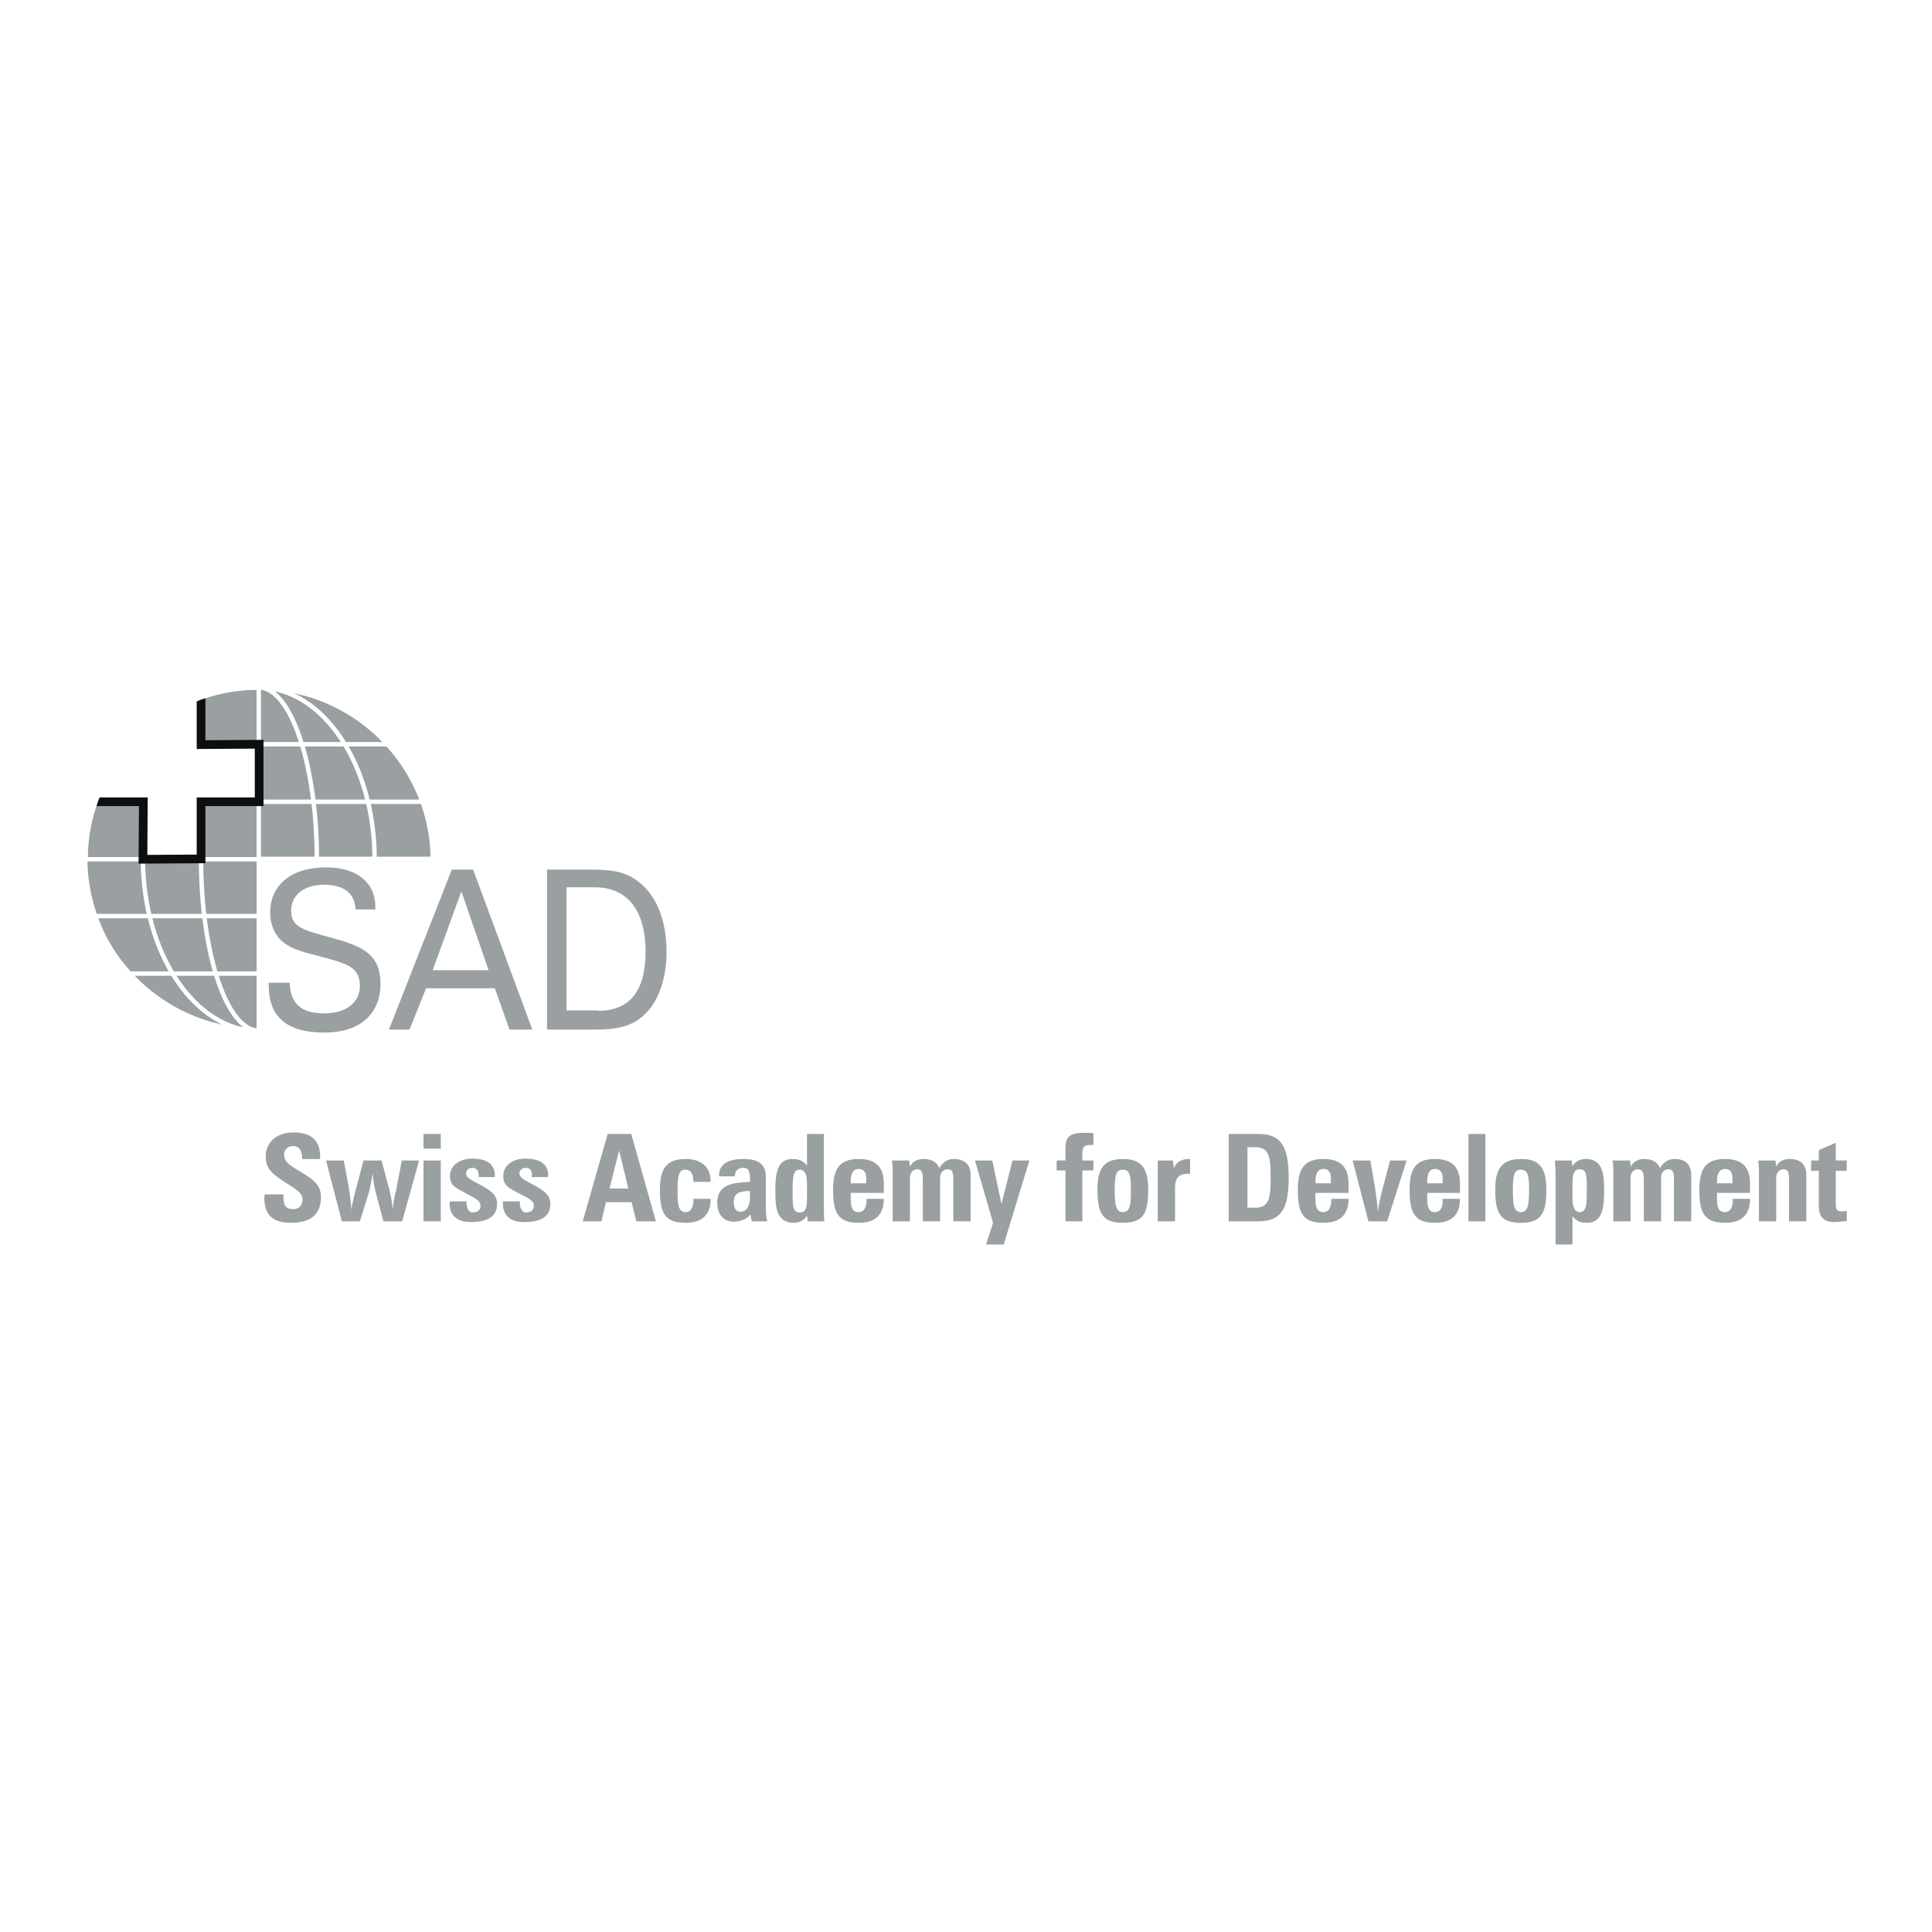 <svg xmlns="http://www.w3.org/2000/svg" width="2500" height="2500" viewBox="0 0 192.756 192.756"><path fill-rule="evenodd" clip-rule="evenodd" fill="#fff" d="M0 0h192.756v192.756H0V0z"/><path d="M25.818 91.394H9.495a16.1 16.1 0 0 0 3.448 5.739h12.875v-5.739zm12.839-17.141H25.855h12.802zm3.485 5.738H25.855h16.287zM9.495 91.394h16.324v-5.701H43.17c0-1.987-.367-3.936-1.027-5.702-.77-2.133-1.98-4.083-3.485-5.738-3.191-3.495-7.74-5.665-12.839-5.665a17.66 17.66 0 0 0-5.759.957v4.745h5.796v5.701H20.06v5.702H14.3v-5.702H9.495a17.227 17.227 0 0 0-.991 5.702c0 2.022.367 3.898.991 5.701zm3.448 5.739h12.875v5.701c-5.099 0-9.72-2.207-12.875-5.701z" fill-rule="evenodd" clip-rule="evenodd" fill="#9a9fa2" stroke="#fff" stroke-width=".441" stroke-linecap="round" stroke-linejoin="round" stroke-miterlimit="2.613"/><path d="M25.818 68.588c3.191 0 5.796 7.688 5.796 17.141m-5.796 17.105c-3.191 0-5.759-7.688-5.759-17.105m5.759-17.141c6.383 0 11.555 7.688 11.555 17.104m-11.555 17.179c-6.346 0-11.555-7.726-11.555-17.142m-5.759 0h17.314V68.588" fill="none" stroke="#fff" stroke-width=".441" stroke-linecap="round" stroke-linejoin="round" stroke-miterlimit="2.613"/><path d="M28.9 98.051h-2.091v.221c0 3.238 1.834 4.746 5.576 4.746 3.595 0 5.576-1.912 5.576-4.855 0-2.943-1.761-3.752-4.879-4.598-2.604-.736-4.035-.956-4.035-2.685 0-1.619 1.321-2.612 3.302-2.612 1.944 0 3.081.883 3.118 2.465h1.98v-.258c0-2.391-1.797-3.936-4.916-3.936-3.558 0-5.576 1.839-5.576 4.487 0 1.361.587 2.575 1.614 3.2.88.589 2.017.846 3.301 1.177 2.495.698 4.035.956 4.035 2.942 0 1.691-1.357 2.76-3.595 2.76-2.236 0-3.337-.957-3.41-3.054zM40.858 102.723l1.651-4.119h6.859l1.467 4.119h2.275L47.204 86.76h-2.128l-6.272 15.963h2.054zm7.887-5.922h-5.576l2.861-7.872 2.715 7.872zM59.237 102.723c2.384 0 4.035-.293 5.429-1.875 1.137-1.287 1.834-3.385 1.834-5.886 0-3.016-.917-5.407-2.567-6.805-1.468-1.287-3.082-1.397-5.209-1.397h-4.146v15.963h4.659zm.44-1.912h-3.155V88.525h2.824c3.265 0 5.062 2.317 5.062 6.437 0 3.899-1.577 5.886-4.732 5.886v-.037h.001z" fill-rule="evenodd" clip-rule="evenodd" fill="#9a9fa2"/><path fill="none" stroke="#0c0e0f" stroke-width=".868" stroke-miterlimit="2.613" d="M20.059 69.545v4.745l5.796-.037v5.738h-5.796v5.702l-5.796.036.037-5.738H9.495"/><path d="M8.541 85.693c0-9.417 7.777-17.104 17.278-17.104" fill="none" stroke="#fff" stroke-width=".442" stroke-miterlimit="2.613"/><path d="M26.405 119.164c0 .111-.037.223-.037.295 0 1.766.844 2.539 2.678 2.539 1.981 0 2.971-.883 2.971-2.539 0-1.029-.477-1.582-1.541-2.244-1.247-.809-2.128-1.139-2.128-1.986 0-.551.367-.883.917-.883s.88.406.88 1.215v.074h1.798v-.221c0-1.619-.881-2.428-2.642-2.428-1.688 0-2.788.955-2.788 2.428 0 .809.257 1.213.844 1.766.257.221.771.588 1.541 1.066.77.514 1.284.809 1.284 1.434 0 .59-.367.957-.917.957-.734 0-.99-.367-.99-1.25v-.223h-1.87zM34.109 121.85h1.797l.844-2.721c.183-.553.293-1.252.44-2.098.037.736.147 1.398.33 2.061l.734 2.758h1.871l1.688-6.068h-1.724l-.587 3.053c-.11.441-.256 1.066-.33 1.875-.037-.66-.146-1.25-.293-1.875l-.807-3.053h-1.798l-.66 2.465c-.22.846-.44 1.691-.587 2.463 0-.697-.11-1.508-.257-2.426l-.477-2.502h-1.761l1.577 6.068zM43.977 113.133h-1.724v1.471h1.724v-1.471zm0 2.648h-1.724v6.068h1.724v-6.068zM44.894 119.863c-.037.074-.037.148-.037.221 0 1.178.77 1.84 2.091 1.84 1.761 0 2.641-.588 2.641-1.803 0-.771-.403-1.176-1.284-1.691-1.064-.625-1.798-.846-1.798-1.361 0-.33.257-.551.624-.551.403 0 .624.256.624.734v.184h1.614v-.184c0-1.066-.771-1.654-2.237-1.654-1.357 0-2.238.734-2.238 1.729 0 .92.55 1.178 1.504 1.691.954.516 1.541.736 1.541 1.287 0 .404-.293.662-.771.662-.367 0-.624-.367-.624-.992v-.111h-1.65v-.001zM50.176 119.863v.221c0 1.178.734 1.84 2.091 1.84 1.761 0 2.641-.588 2.641-1.803 0-.771-.44-1.176-1.284-1.691-1.101-.625-1.797-.846-1.797-1.361 0-.33.257-.551.624-.551.404 0 .624.256.624.734 0 .074 0 .111-.037.184h1.614c0-.072.037-.109.037-.184 0-1.066-.771-1.654-2.274-1.654-1.357 0-2.201.734-2.201 1.729 0 .92.514 1.178 1.468 1.691.99.516 1.577.736 1.577 1.287 0 .404-.293.662-.771.662-.367 0-.624-.367-.624-.992v-.111h-1.688v-.001zM63.492 121.85h1.944l-2.458-8.717H60.63l-2.494 8.717h1.871l.44-1.912h2.567l.478 1.912zm-2.678-3.274l.954-3.789.917 3.789h-1.871zM69.178 119.605v.111c0 .809-.293 1.215-.771 1.215-.697 0-.807-.662-.807-2.172 0-1.434.11-2.059.771-2.059.55 0 .807.404.807 1.176v.037h1.724v-.037c0-1.434-.917-2.242-2.495-2.242-1.871 0-2.568.918-2.568 3.053 0 2.354.514 3.311 2.568 3.311 1.651 0 2.495-.811 2.495-2.393h-1.724zM74.827 118.834v.553c0 .992-.367 1.508-.954 1.508-.404 0-.661-.332-.661-.92 0-.883.441-1.141 1.615-1.141zm-3.081-1.471h1.577c0-.553.293-.846.844-.846.514 0 .66.33.66 1.139v.258l-.514.037c-1.871.074-2.751.662-2.751 2.061 0 1.176.66 1.875 1.65 1.875.697 0 1.357-.293 1.651-.736l.147.699h1.541c-.11-.441-.146-.918-.146-1.434V117.4c0-1.215-.697-1.766-2.238-1.766-1.614 0-2.421.588-2.421 1.617v.112zM80.512 116.297c-.366-.479-.807-.662-1.43-.662-1.321 0-1.724.992-1.724 3.09 0 1.359.073 2.242.587 2.795.257.293.697.479 1.21.479.624 0 1.101-.258 1.357-.736l.074.588h1.651c-.037-.551-.037-.992-.037-1.359v-7.357h-1.688v3.162zm0 1.801v1.324c0 1.068-.109 1.545-.733 1.545-.697 0-.697-.662-.697-2.059v-.148c0-1.359.073-2.059.697-2.059.513 0 .733.479.733 1.397zM86.456 119.605v.111c0 .809-.293 1.215-.807 1.215-.55 0-.771-.406-.771-1.289v-.625h3.301v-.92c0-1.654-.807-2.463-2.494-2.463-1.871 0-2.568.918-2.568 3.053 0 2.354.513 3.311 2.568 3.311 1.651 0 2.494-.811 2.494-2.393h-1.723zm-1.578-1.544v-.219c0-.811.293-1.215.807-1.215.477 0 .733.332.733.92v.514h-1.54zM90.784 116.406l-.073-.625h-1.724c.074.404.074.771.074 1.104v4.965h1.724v-4.303c0-.553.293-.883.734-.883.477 0 .55.367.55 1.029v4.156h1.724v-4.303c0-.553.33-.883.77-.883.477 0 .55.367.55 1.029v4.156h1.724v-4.598c0-1.066-.587-1.617-1.688-1.617-.624 0-1.1.33-1.431.918-.22-.588-.771-.918-1.577-.918-.623.002-1.1.258-1.357.773zM98.377 124.168h1.762l2.566-8.387h-1.687l-1.1 4.34-.916-4.34h-1.725l1.797 6.217-.697 2.17zM106.301 121.85h1.688v-5.076h1.1v-.992h-1.1v-.662c0-.662.146-.883.807-.883h.293v-1.178c-.293-.037-.549-.037-.807-.037-1.688 0-1.98.406-1.98 1.73v1.029h-.881v.992h.881v5.077h-.001zM111.217 118.76c0-1.434.109-2.059.807-2.059s.807.588.807 2.059c0 1.51-.109 2.172-.807 2.172-.661 0-.807-.662-.807-2.172zm.844-3.125c-1.908 0-2.568.918-2.568 3.053 0 2.354.514 3.311 2.531 3.311 2.055 0 2.531-.957 2.531-3.311 0-2.098-.66-3.053-2.494-3.053zM115.508 121.85h1.725v-3.273c0-1.029.33-1.471 1.32-1.471h.184v-1.471h-.109c-.771 0-1.285.33-1.504.918l-.111-.771h-1.504v6.068h-.001zM122.588 113.133v8.717h2.898c2.348 0 3.082-1.213 3.082-4.34s-.734-4.377-3.082-4.377h-2.898zm1.871 1.324h.77c1.395 0 1.541.957 1.541 3.016 0 2.098-.146 3.018-1.541 3.018h-.77v-6.034zM132.822 119.605v.111c0 .809-.293 1.215-.807 1.215-.551 0-.77-.406-.77-1.289v-.625h3.301v-.92c0-1.654-.807-2.463-2.494-2.463-1.871 0-2.568.918-2.568 3.053 0 2.354.514 3.311 2.568 3.311 1.65 0 2.494-.811 2.494-2.393h-1.724zm-1.576-1.544v-.219c0-.811.293-1.215.807-1.215.477 0 .732.332.732.92v.514h-1.539zM136.527 121.85h1.871l1.943-6.068h-1.65l-.66 2.465c-.184.771-.439 1.617-.551 2.648a41.278 41.278 0 0 0-.33-2.648l-.439-2.465h-1.76l1.576 6.068zM143.938 119.605v.111c0 .809-.256 1.215-.77 1.215-.551 0-.771-.406-.771-1.289v-.625h3.266v-.92c0-1.654-.807-2.463-2.494-2.463-1.871 0-2.531.918-2.531 3.053 0 2.354.514 3.311 2.531 3.311 1.688 0 2.494-.811 2.494-2.393h-1.725zm-1.542-1.544v-.219c0-.811.258-1.215.771-1.215.477 0 .77.332.77.92v.514h-1.541zM146.506 121.85h1.687v-8.717h-1.687v8.717zM150.943 118.76c0-1.434.111-2.059.771-2.059.732 0 .844.588.844 2.059 0 1.51-.146 2.172-.809 2.172-.694 0-.806-.662-.806-2.172zm.844-3.125c-1.906 0-2.604.918-2.604 3.053 0 2.354.514 3.311 2.566 3.311 2.02 0 2.533-.957 2.533-3.311.001-2.098-.661-3.053-2.495-3.053zM155.199 124.168h1.688v-2.832c.367.477.807.662 1.395.662 1.357 0 1.76-.994 1.76-3.09 0-1.361-.072-2.244-.586-2.797-.258-.293-.697-.477-1.211-.477-.623 0-1.102.256-1.357.734l-.074-.588h-1.688c.037.516.074.92.074 1.361v7.027h-.001zm1.688-5.959c0-1.066.109-1.545.734-1.545.695 0 .695.662.695 2.061v.146c0 1.361-.072 2.061-.695 2.061-.514 0-.734-.479-.734-1.398v-1.325zM162.682 116.406l-.035-.625h-1.762c.074.404.074.771.074 1.104v4.965h1.723v-4.303c0-.553.295-.883.734-.883.477 0 .588.367.588 1.029v4.156h1.723v-4.303c0-.553.295-.883.734-.883.477 0 .551.367.551 1.029v4.156h1.723v-4.598c0-1.066-.586-1.617-1.65-1.617-.66 0-1.137.33-1.467.918-.221-.588-.77-.918-1.578-.918-.587.002-1.063.258-1.358.773zM172.881 119.605v.111c0 .809-.293 1.215-.807 1.215-.551 0-.771-.406-.771-1.289v-.625h3.301v-.92c0-1.654-.807-2.463-2.494-2.463-1.869 0-2.566.918-2.566 3.053 0 2.354.514 3.311 2.566 3.311 1.652 0 2.494-.811 2.494-2.393h-1.723zm-1.578-1.544v-.219c0-.811.293-1.215.807-1.215.479 0 .734.332.734.92v.514h-1.541zM177.209 121.85v-4.303c0-.553.293-.883.734-.883.477 0 .549.367.549 1.029v4.156h1.725v-4.598c0-1.066-.586-1.617-1.65-1.617-.623 0-1.102.256-1.357.771l-.074-.625h-1.723c.072.404.072.771.072 1.104v4.965h1.724v.001zM184.252 121.812v-.992c-.184 0-.33.037-.477.037-.514 0-.623-.184-.623-.773v-3.273h1.1v-1.029h-1.1v-1.766l-1.688.736v1.029h-.771v1.029h.771v3.494c0 1.104.477 1.619 1.576 1.619.222.001.626-.036 1.212-.111z" fill-rule="evenodd" clip-rule="evenodd" fill="#9a9fa2"/></svg>